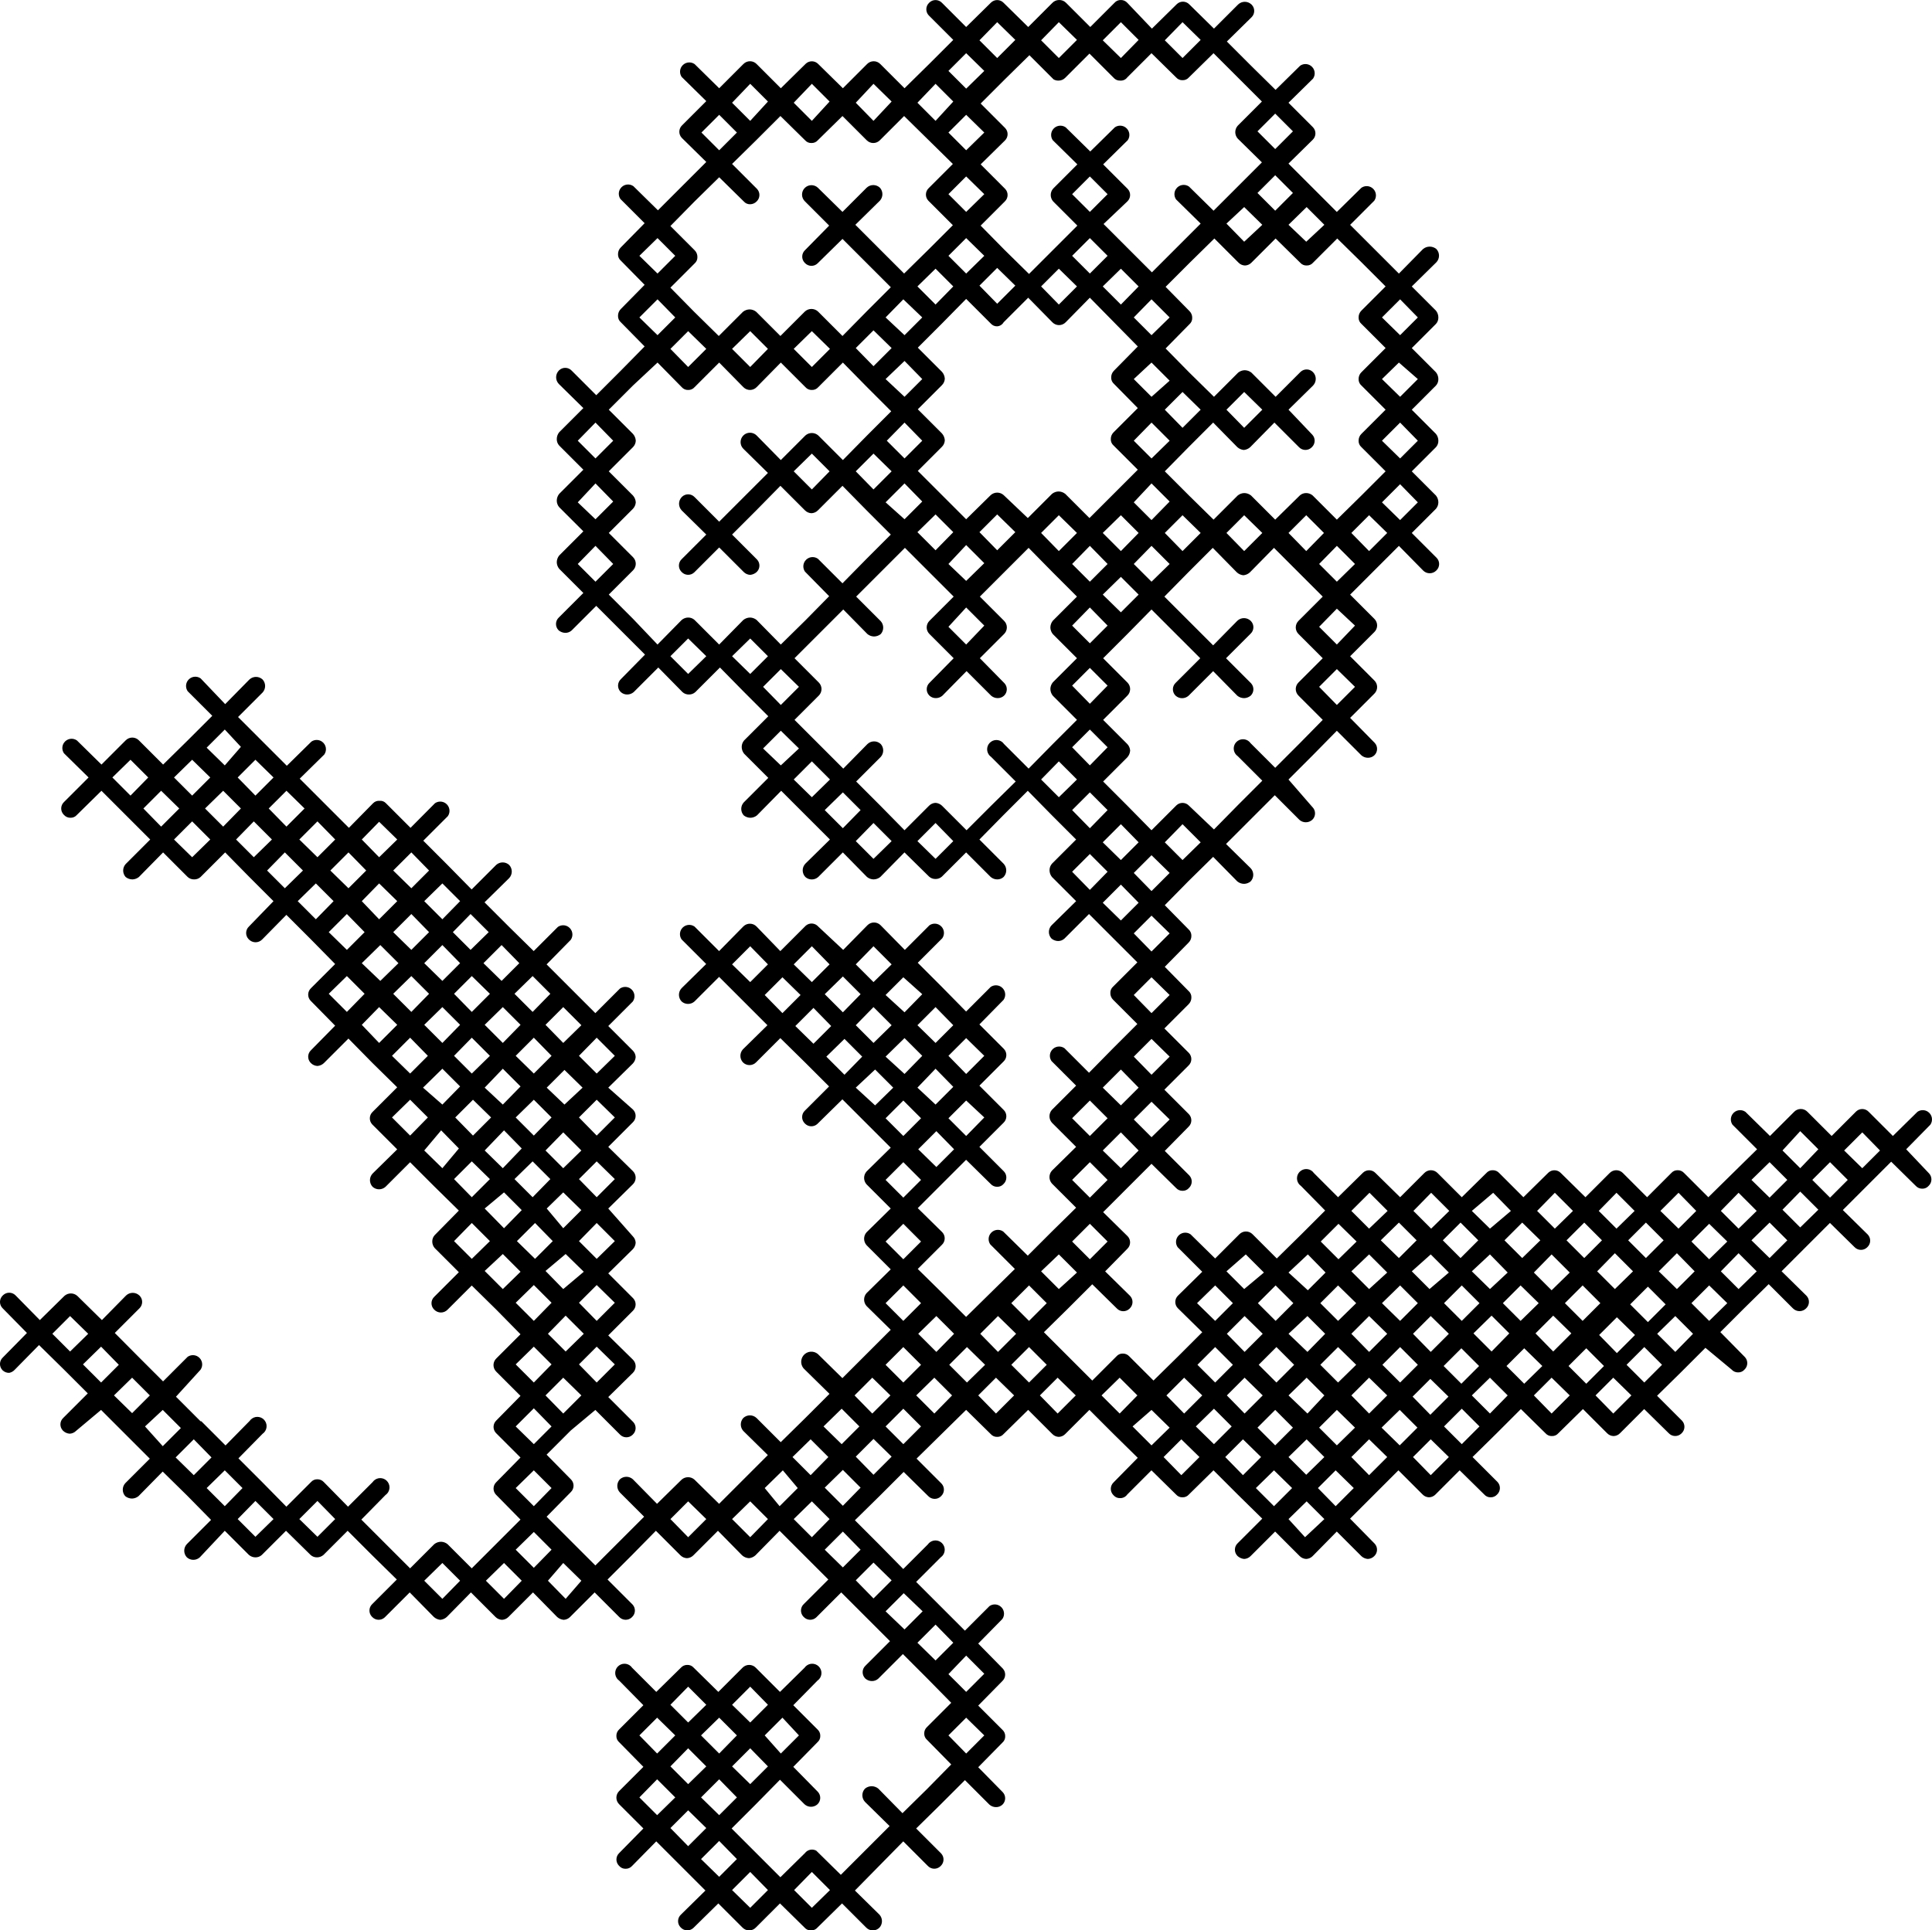 <?xml version="1.0" encoding="iso-8859-1"?>
<!-- Generator: Adobe Illustrator 21.0.2, SVG Export Plug-In . SVG Version: 6.00 Build 0)  -->
<svg version="1.1" xmlns="http://www.w3.org/2000/svg" xmlns:xlink="http://www.w3.org/1999/xlink" x="0px" y="0px"
	 viewBox="0 0 122.357 122.283" style="enable-background:new 0 0 122.357 122.283;" xml:space="preserve">
<g id="Sommerkonzerte_x5F_Falera">
	<g id="Layer_2_1_">
		<g id="Ebene_1">
			<path d="M120.722,72.803l1.531-1.557c0.184-0.267,0.118-0.632-0.149-0.817c-0.201-0.139-0.467-0.139-0.668,0l-1.557,1.531
				l-1.531-1.531l0,0c-0.213-0.225-0.568-0.236-0.794-0.023c-0.008,0.007-0.016,0.015-0.023,0.023l0,0l-1.531,1.531l-1.531-1.531
				l0,0c-0.113-0.117-0.271-0.182-0.434-0.179c-0.154,0.004-0.301,0.068-0.408,0.179l0,0l-1.531,1.531l-1.557-1.531
				c-0.267-0.184-0.632-0.118-0.817,0.149c-0.139,0.201-0.139,0.467,0,0.668l1.557,1.557l-1.531,1.506l0,0l-1.557,1.531
				l-1.531-1.531l0,0c-0.104-0.116-0.253-0.181-0.408-0.179c-0.156-0.006-0.307,0.06-0.408,0.179l0,0l-1.531,1.531l-1.531-1.531l0,0
				c-0.113-0.117-0.271-0.182-0.434-0.179c-0.154,0.004-0.301,0.068-0.408,0.179l0,0l-1.531,1.531l-1.557-1.531l0,0
				c-0.213-0.225-0.568-0.236-0.794-0.023c-0.008,0.007-0.016,0.015-0.023,0.023l0,0L96.48,75.84l-1.531-1.531l0,0
				c-0.104-0.116-0.253-0.181-0.408-0.179c-0.156-0.006-0.307,0.06-0.408,0.179l0,0l-1.557,1.531l-1.531-1.531l0,0
				c-0.113-0.117-0.271-0.182-0.434-0.179c-0.154,0.004-0.301,0.068-0.408,0.179l0,0l-1.531,1.531l-1.557-1.531l0,0
				c-0.213-0.225-0.568-0.236-0.794-0.023c-0.008,0.007-0.016,0.015-0.023,0.023l0,0l-1.557,1.531l-1.531-1.531
				c-0.184-0.267-0.55-0.333-0.817-0.149c-0.267,0.184-0.333,0.55-0.149,0.817c0.04,0.058,0.091,0.109,0.149,0.149l1.531,1.557
				l-1.506,1.506l0,0l-1.557,1.531l-1.531-1.531l0,0c-0.113-0.117-0.271-0.182-0.434-0.179c-0.154,0.004-0.301,0.068-0.408,0.179
				l0,0l-1.531,1.531l-1.557-1.531c-0.267-0.184-0.632-0.118-0.817,0.149c-0.139,0.201-0.139,0.467,0,0.668l1.557,1.557
				l-1.531,1.506l0,0c-0.225,0.213-0.236,0.568-0.023,0.794c0.007,0.008,0.015,0.016,0.023,0.023l0,0l1.531,1.506l-1.531,1.531l0,0
				l-1.557,1.531l-1.531-1.531l0,0c-0.104-0.116-0.253-0.181-0.408-0.179c-0.156-0.006-0.307,0.06-0.408,0.179l0,0l-1.531,1.531
				l-1.531-1.531l0,0l-1.531-1.531l1.531-1.506l0,0l1.531-1.531l1.557,1.531c0.213,0.225,0.568,0.236,0.794,0.023
				c0.008-0.007,0.016-0.015,0.023-0.023c0.225-0.213,0.236-0.568,0.023-0.794c-0.007-0.008-0.015-0.016-0.023-0.023l-1.557-1.531
				l1.403-1.429l0,0c0.225-0.213,0.236-0.568,0.023-0.794c-0.007-0.008-0.015-0.016-0.023-0.023l0,0l-1.531-1.506l1.531-1.531l0,0
				l1.531-1.531l1.557,1.531c0.104,0.116,0.253,0.181,0.408,0.179c0.156,0.006,0.307-0.06,0.408-0.179
				c0.225-0.213,0.236-0.568,0.023-0.794c-0.007-0.008-0.015-0.016-0.023-0.023l-1.531-1.531l1.506-1.531l0,0
				c0.225-0.213,0.236-0.568,0.023-0.794c-0.007-0.008-0.015-0.016-0.023-0.023l0,0l-1.531-1.531l1.531-1.531l0,0
				c0.225-0.213,0.236-0.568,0.023-0.794c-0.007-0.008-0.015-0.016-0.023-0.023l0,0l-1.531-1.531l1.531-1.531l0,0
				c0.117-0.113,0.182-0.271,0.179-0.434c0.006-0.156-0.06-0.307-0.179-0.408l0,0l-1.506-1.531l1.506-1.531l0,0
				c0.117-0.113,0.182-0.271,0.179-0.434c0.003-0.156-0.063-0.305-0.179-0.408l0,0l-1.506-1.531l1.506-1.531l0,0l1.557-1.531
				l1.531,1.557c0.123,0.099,0.276,0.153,0.434,0.153c0.149-0.005,0.292-0.059,0.408-0.153c0.224-0.236,0.224-0.606,0-0.842
				l-1.557-1.531l1.531-1.531l0,0l1.557-1.557l1.557,1.557c0.232,0.208,0.584,0.208,0.817,0c0.225-0.213,0.236-0.568,0.023-0.794
				c-0.007-0.008-0.015-0.016-0.023-0.023l-1.506-1.735l1.531-1.531l0,0l1.531-1.557l1.557,1.557
				c0.114,0.097,0.258,0.152,0.408,0.153c0.151,0.003,0.297-0.052,0.408-0.153c0.225-0.213,0.236-0.568,0.023-0.794
				c-0.007-0.008-0.015-0.016-0.023-0.023l-1.531-1.557l1.531-1.531l0,0c0.117-0.113,0.182-0.271,0.179-0.434
				c-0.004-0.154-0.068-0.301-0.179-0.408l0,0l-1.531-1.531l1.531-1.531l0,0c0.111-0.107,0.175-0.254,0.179-0.408
				c0.003-0.163-0.061-0.32-0.179-0.434l0,0l-1.531-1.531l1.531-1.531l0,0l1.557-1.557l1.531,1.557
				c0.226,0.233,0.597,0.238,0.83,0.012c0.004-0.004,0.008-0.008,0.012-0.012c0.225-0.213,0.236-0.568,0.023-0.794
				c-0.007-0.008-0.015-0.016-0.023-0.023l-1.557-1.557l1.531-1.531l0,0c0.097-0.114,0.152-0.258,0.153-0.408
				c0-0.158-0.054-0.311-0.153-0.434l0,0l-1.531-1.531l1.531-1.531l0,0c0.102-0.111,0.156-0.258,0.153-0.408
				c0-0.158-0.054-0.311-0.153-0.434l0,0l-1.531-1.531l1.531-1.531l0,0c0.102-0.111,0.156-0.258,0.153-0.408
				c0-0.158-0.054-0.311-0.153-0.434l0,0l-1.531-1.531l1.531-1.531l0,0c0.102-0.111,0.156-0.258,0.153-0.408
				c0-0.158-0.054-0.311-0.153-0.434l0,0l-1.531-1.531l1.557-1.531c0.224-0.236,0.224-0.606,0-0.842
				c-0.245-0.201-0.597-0.201-0.842,0l-1.531,1.557l-1.557-1.557l0,0l-1.531-1.531l1.531-1.531c0.184-0.267,0.118-0.632-0.149-0.817
				c-0.201-0.139-0.467-0.139-0.668,0l-1.557,1.531l-1.531-1.531l0,0l-1.531-1.531l1.531-1.506l0,0
				c0.225-0.213,0.236-0.568,0.023-0.794c-0.007-0.008-0.015-0.016-0.023-0.023l0,0l-1.531-1.531l1.557-1.531
				c0.184-0.267,0.118-0.632-0.149-0.817c-0.201-0.139-0.467-0.139-0.668,0l-1.557,1.531L79.23,4.161l0,0l-1.531-1.531l1.557-1.531
				c0.225-0.213,0.236-0.568,0.023-0.794c-0.007-0.008-0.015-0.016-0.023-0.023c-0.236-0.224-0.606-0.224-0.842,0l-1.531,1.531
				l-1.557-1.531l0,0c-0.213-0.225-0.568-0.236-0.794-0.023c-0.008,0.007-0.016,0.015-0.023,0.023l0,0l-1.557,1.531L71.396,0.18l0,0
				c-0.104-0.116-0.253-0.181-0.408-0.179c-0.156-0.006-0.307,0.06-0.408,0.179l0,0l-1.531,1.531L67.517,0.18l0,0
				c-0.119-0.124-0.287-0.189-0.459-0.179c-0.154,0.004-0.301,0.068-0.408,0.179l0,0l-1.531,1.531L63.562,0.18l0,0
				c-0.213-0.225-0.568-0.236-0.794-0.023c-0.008,0.007-0.016,0.015-0.023,0.023l0,0l-1.557,1.531L59.658,0.18
				c-0.213-0.225-0.568-0.236-0.794-0.023c-0.008,0.007-0.016,0.015-0.023,0.023c-0.225,0.213-0.236,0.568-0.023,0.794
				c0.007,0.008,0.015,0.016,0.023,0.023l1.531,1.531l-1.531,1.531l0,0L57.285,5.59l-1.531-1.531l0,0
				C55.64,3.941,55.483,3.876,55.32,3.88c-0.154,0.004-0.301,0.068-0.408,0.179l0,0L53.381,5.59l-1.557-1.531l0,0
				c-0.213-0.225-0.568-0.236-0.794-0.023c-0.008,0.007-0.016,0.015-0.023,0.023l0,0L49.451,5.59L47.92,4.058l0,0
				c-0.107-0.111-0.254-0.175-0.408-0.179c-0.163-0.003-0.32,0.061-0.434,0.179l0,0L45.547,5.59L43.99,4.058
				c-0.267-0.184-0.632-0.118-0.817,0.149c-0.139,0.201-0.139,0.467,0,0.668l1.557,1.531l-1.531,1.531l0,0
				c-0.225,0.213-0.236,0.568-0.023,0.794c0.007,0.008,0.015,0.016,0.023,0.023l0,0l1.531,1.506l-1.531,1.531l0,0l-1.531,1.531
				l-1.557-1.531c-0.267-0.184-0.632-0.118-0.817,0.149c-0.139,0.201-0.139,0.467,0,0.668l1.531,1.531l-1.506,1.531l0,0
				c-0.117,0.113-0.182,0.271-0.179,0.434c-0.006,0.156,0.06,0.307,0.179,0.408l0,0l1.506,1.531l-1.506,1.531l0,0
				c-0.117,0.113-0.182,0.271-0.179,0.434c-0.006,0.156,0.06,0.307,0.179,0.408l0,0l1.506,1.531l-1.506,1.531l0,0l-1.557,1.557
				l-1.557-1.557c-0.213-0.225-0.568-0.236-0.794-0.023c-0.008,0.007-0.016,0.015-0.023,0.023c-0.224,0.236-0.224,0.606,0,0.842
				l1.557,1.531l-1.531,1.531l0,0c-0.099,0.123-0.153,0.276-0.153,0.434c-0.003,0.151,0.052,0.297,0.153,0.408l0,0l1.531,1.531
				l-1.531,1.531l0,0c-0.099,0.123-0.153,0.276-0.153,0.434c0.001,0.15,0.056,0.294,0.153,0.408l0,0l1.531,1.531l-1.531,1.531l0,0
				c-0.099,0.123-0.153,0.276-0.153,0.434c0.005,0.149,0.059,0.292,0.153,0.408l0,0l1.531,1.531l-1.557,1.557
				c-0.225,0.213-0.236,0.568-0.023,0.794c0.007,0.008,0.015,0.016,0.023,0.023c0.116,0.094,0.259,0.148,0.408,0.153
				c0.151,0.003,0.297-0.052,0.408-0.153l1.557-1.557l1.557,1.557l0,0l1.531,1.531l-1.531,1.557
				c-0.225,0.213-0.236,0.568-0.023,0.794c0.007,0.008,0.015,0.016,0.023,0.023c0.111,0.102,0.258,0.156,0.408,0.153
				c0.15-0.001,0.294-0.056,0.408-0.153l1.557-1.557l1.531,1.557l0,0c0.111,0.102,0.258,0.156,0.408,0.153l0,0
				c0.151,0.003,0.297-0.052,0.408-0.153l0,0l1.557-1.557l1.531,1.557l0,0l1.531,1.531l-1.531,1.531l0,0
				c-0.097,0.114-0.152,0.258-0.153,0.408c0,0.158,0.054,0.311,0.153,0.434l0,0l1.531,1.531l-1.557,1.557
				c-0.208,0.232-0.208,0.584,0,0.817c0.123,0.099,0.276,0.153,0.434,0.153c0.149-0.005,0.292-0.059,0.408-0.153l1.531-1.557
				l1.557,1.557l0,0l1.531,1.531l-1.557,1.531c-0.224,0.236-0.224,0.606,0,0.842c0.232,0.208,0.584,0.208,0.817,0l1.557-1.557
				l1.531,1.557l0,0c0.116,0.094,0.259,0.148,0.408,0.153l0,0c0.158,0,0.311-0.054,0.434-0.153l0,0l1.531-1.557l1.557,1.531l0,0
				c0.111,0.102,0.258,0.156,0.408,0.153l0,0c0.151,0.003,0.297-0.052,0.408-0.153l0,0l1.531-1.531l1.557,1.557
				c0.114,0.097,0.258,0.152,0.408,0.153c0.151,0.003,0.297-0.052,0.408-0.153c0.224-0.236,0.224-0.606,0-0.842l-1.531-1.531
				l1.506-1.531l0,0l1.557-1.557l1.531,1.557l0,0l1.531,1.531l-1.531,1.531l0,0c-0.097,0.114-0.152,0.258-0.153,0.408
				c0,0.158,0.054,0.311,0.153,0.434l0,0l1.531,1.531l-1.557,1.531c-0.224,0.236-0.224,0.606,0,0.842
				c0.116,0.094,0.259,0.148,0.408,0.153c0.151,0.003,0.297-0.052,0.408-0.153l1.557-1.557l1.531,1.531l0,0l1.531,1.531
				l-1.531,1.531l0,0c-0.119,0.102-0.185,0.252-0.179,0.408c-0.003,0.163,0.061,0.32,0.179,0.434l0,0l1.531,1.531l-1.531,1.531l0,0
				l-1.531,1.557l-1.557-1.557c-0.267-0.184-0.632-0.118-0.817,0.149c-0.139,0.201-0.139,0.467,0,0.668l1.557,1.557l-1.531,1.531
				l0,0c-0.208,0.232-0.208,0.584,0,0.817l0,0l1.531,1.531l-1.531,1.506l0,0c-0.208,0.232-0.208,0.584,0,0.817l0,0l1.531,1.531
				l-1.531,1.506l0,0l-1.531,1.531l-1.557-1.531c-0.267-0.184-0.632-0.118-0.817,0.149c-0.139,0.201-0.139,0.467,0,0.668
				l1.557,1.557l-1.531,1.506l0,0l-1.557,1.531l-1.531-1.531l0,0l-1.531-1.506l1.531-1.531l0,0c0.225-0.213,0.236-0.568,0.023-0.794
				c-0.007-0.008-0.015-0.016-0.023-0.023l0,0l-1.531-1.506l1.531-1.531l0,0l1.531-1.531l1.557,1.531
				c0.104,0.116,0.253,0.181,0.408,0.179c0.156,0.006,0.307-0.06,0.408-0.179c0.225-0.213,0.236-0.568,0.023-0.794
				c-0.007-0.008-0.015-0.016-0.023-0.023l-1.531-1.531l1.531-1.531l0,0c0.225-0.213,0.236-0.568,0.023-0.794
				c-0.007-0.008-0.015-0.016-0.023-0.023l0,0l-1.531-1.531l1.531-1.531l0,0c0.225-0.213,0.236-0.568,0.023-0.794
				c-0.007-0.008-0.015-0.016-0.023-0.023l0,0l-1.531-1.531l1.531-1.557c0.184-0.267,0.118-0.632-0.149-0.817
				c-0.201-0.139-0.467-0.139-0.668,0l-1.557,1.557l-1.531-1.557l0,0l-1.531-1.531l1.557-1.557c0.184-0.267,0.118-0.632-0.149-0.817
				c-0.201-0.139-0.467-0.139-0.668,0l-1.557,1.557l-1.531-1.557l0,0c-0.226-0.233-0.597-0.238-0.83-0.012
				c-0.004,0.004-0.008,0.008-0.012,0.012l0,0l-1.531,1.557l-1.582-1.48l0,0c-0.205-0.233-0.56-0.255-0.792-0.05
				c-0.018,0.016-0.034,0.032-0.05,0.05l0,0l-1.557,1.557l-1.506-1.557l0,0c-0.226-0.233-0.597-0.238-0.83-0.012
				c-0.004,0.004-0.008,0.008-0.012,0.012l0,0l-1.531,1.557l-1.557-1.557c-0.267-0.184-0.632-0.118-0.817,0.149
				c-0.139,0.201-0.139,0.467,0,0.668l1.557,1.557l-1.557,1.531c-0.224,0.236-0.224,0.606,0,0.842c0.232,0.208,0.584,0.208,0.817,0
				l1.557-1.557l1.531,1.531l0,0l1.531,1.531l-1.557,1.531c-0.208,0.232-0.208,0.584,0,0.817c0.113,0.117,0.271,0.182,0.434,0.179
				c0.154-0.004,0.301-0.068,0.408-0.179l1.531-1.531l1.557,1.531l0,0l1.531,1.531l-1.531,1.531
				c-0.225,0.213-0.236,0.568-0.023,0.794c0.007,0.008,0.015,0.016,0.023,0.023c0.213,0.225,0.568,0.236,0.794,0.023
				c0.008-0.007,0.016-0.015,0.023-0.023l1.557-1.531l1.531,1.531l0,0l1.531,1.531l-1.531,1.506l0,0
				c-0.208,0.232-0.208,0.584,0,0.817l0,0l1.531,1.531l-1.531,1.506l0,0c-0.208,0.232-0.208,0.584,0,0.817l0,0l1.531,1.531
				l-1.531,1.506l0,0c-0.208,0.232-0.208,0.584,0,0.817l0,0l1.531,1.506l-1.531,1.531l0,0l-1.531,1.531l-1.557-1.531
				c-0.275-0.225-0.68-0.186-0.906,0.089c-0.225,0.275-0.186,0.68,0.089,0.906l1.557,1.531l-1.531,1.531l0,0l-1.557,1.531
				l-1.531-1.531c-0.236-0.224-0.606-0.224-0.842,0c-0.208,0.232-0.208,0.584,0,0.817l1.557,1.531l-1.557,1.557l0,0l-1.531,1.531
				l-1.557-1.531l0,0c-0.232-0.208-0.584-0.208-0.817,0l0,0l-1.557,1.531l-1.531-1.557c-0.232-0.208-0.584-0.208-0.817,0
				c-0.224,0.236-0.224,0.606,0,0.842l1.531,1.531l-1.531,1.531l0,0l-1.557,1.557l-1.557-1.557l0,0l-1.531-1.531l1.531-1.557l0,0
				c0.225-0.213,0.236-0.568,0.023-0.794c-0.007-0.008-0.015-0.016-0.023-0.023l0,0l-1.531-1.557l1.531-1.531l0,0l1.557-1.301
				l1.557,1.557c0.213,0.225,0.568,0.236,0.794,0.023c0.008-0.007,0.016-0.015,0.023-0.023c0.225-0.213,0.236-0.568,0.023-0.794
				c-0.007-0.008-0.015-0.016-0.023-0.023l-1.557-1.557l1.557-1.531l0,0c0.233-0.226,0.238-0.597,0.012-0.83
				c-0.004-0.004-0.008-0.008-0.012-0.012l0,0l-1.557-1.531l1.557-1.557l0,0c0.225-0.213,0.236-0.568,0.023-0.794
				c-0.007-0.008-0.015-0.016-0.023-0.023l0,0l-1.557-1.557l1.557-1.531l0,0c0.105-0.111,0.168-0.256,0.179-0.408
				c-0.006-0.154-0.07-0.299-0.179-0.408l0,0l-1.557-1.761l1.557-1.531l0,0c0.233-0.226,0.238-0.597,0.012-0.83
				c-0.004-0.004-0.008-0.008-0.012-0.012l0,0l-1.557-1.531l1.557-1.557l0,0c0.225-0.213,0.236-0.568,0.023-0.794
				c-0.007-0.008-0.015-0.016-0.023-0.023l0,0l-1.557-1.378l1.557-1.531l0,0c0.105-0.111,0.168-0.256,0.179-0.408
				c-0.006-0.154-0.07-0.299-0.179-0.408l0,0l-1.557-1.557l1.557-1.557c0.184-0.267,0.118-0.632-0.149-0.817
				c-0.201-0.139-0.467-0.139-0.668,0l-1.557,1.557l-1.557-1.557l0,0l-1.531-1.531l1.531-1.557c0.184-0.267,0.118-0.632-0.149-0.817
				c-0.201-0.139-0.467-0.139-0.668,0l-1.531,1.531l-1.557-1.531l0,0l-1.557-1.557l1.557-1.531c0.224-0.236,0.224-0.606,0-0.842
				c-0.232-0.208-0.584-0.208-0.817,0l-1.557,1.557l-1.531-1.557l0,0l-1.531-1.531l1.557-1.557c0.184-0.267,0.118-0.632-0.149-0.817
				c-0.201-0.139-0.467-0.139-0.668,0L26,52.44l-1.557-1.557l0,0c-0.104-0.113-0.256-0.17-0.408-0.153
				c-0.152-0.013-0.302,0.044-0.408,0.153l0,0l-1.531,1.557l-1.557-1.557l0,0l-1.557-1.557l1.557-1.531
				c0.184-0.267,0.118-0.632-0.149-0.817c-0.201-0.139-0.467-0.139-0.668,0l-1.557,1.531l-1.531-1.531l0,0l-1.557-1.557l1.557-1.557
				c0.208-0.232,0.208-0.584,0-0.817c-0.236-0.224-0.606-0.224-0.842,0l-1.531,1.557l-1.557-1.633
				c-0.267-0.184-0.632-0.118-0.817,0.149c-0.139,0.201-0.139,0.467,0,0.668l1.557,1.557l-1.557,1.557l0,0l-1.557,1.531
				l-1.531-1.531l0,0c-0.107-0.111-0.254-0.175-0.408-0.179c-0.163-0.003-0.32,0.061-0.434,0.179l0,0l-1.531,1.531l-1.557-1.531
				c-0.267-0.184-0.632-0.118-0.817,0.149c-0.139,0.201-0.139,0.467,0,0.668l1.557,1.531l-1.557,1.557
				c-0.225,0.213-0.236,0.568-0.023,0.794c0.007,0.008,0.015,0.016,0.023,0.023c0.104,0.116,0.253,0.181,0.408,0.179
				c0.156,0.006,0.307-0.06,0.408-0.179l1.557-1.531l1.531,1.531l0,0l1.557,1.557l-1.557,1.557c-0.208,0.232-0.208,0.584,0,0.817
				c0.123,0.099,0.276,0.153,0.434,0.153c0.149-0.005,0.292-0.059,0.408-0.153l1.531-1.557l1.557,1.557l0,0
				c0.111,0.102,0.258,0.156,0.408,0.153l0,0c0.151,0.003,0.297-0.052,0.408-0.153l0,0l1.557-1.557l1.531,1.557l0,0l1.531,1.531
				l-1.557,1.608c-0.225,0.213-0.236,0.568-0.023,0.794c0.007,0.008,0.015,0.016,0.023,0.023c0.107,0.111,0.254,0.175,0.408,0.179
				c0.163,0.003,0.32-0.061,0.434-0.179l1.531-1.557l1.557,1.557l0,0l1.531,1.557l-1.531,1.531
				c-0.225,0.213-0.236,0.568-0.023,0.794c0.007,0.008,0.015,0.016,0.023,0.023l1.531,1.557l-1.531,1.557
				c-0.225,0.213-0.236,0.568-0.023,0.794c0.007,0.008,0.015,0.016,0.023,0.023c0.109,0.109,0.255,0.172,0.408,0.179
				c0.153-0.011,0.297-0.074,0.408-0.179l1.557-1.557l1.531,1.557l0,0l1.557,1.531l-1.557,1.557l0,0
				c-0.225,0.213-0.236,0.568-0.023,0.794c0.007,0.008,0.015,0.016,0.023,0.023l0,0l1.557,1.557l-1.557,1.531
				c-0.224,0.236-0.224,0.606,0,0.842c0.232,0.208,0.584,0.208,0.817,0l1.557-1.557l1.531,1.531l0,0l1.557,1.531l-1.531,1.557l0,0
				c-0.102,0.111-0.156,0.258-0.153,0.408c0.001,0.15,0.056,0.294,0.153,0.408l0,0l1.531,1.531l-1.557,1.557
				c-0.225,0.213-0.236,0.568-0.023,0.794c0.007,0.008,0.015,0.016,0.023,0.023c0.107,0.111,0.254,0.175,0.408,0.179
				c0.163,0.003,0.32-0.061,0.434-0.179l1.531-1.531l1.557,1.531l0,0l1.531,1.557l-1.531,1.531l0,0
				c-0.111,0.107-0.175,0.254-0.179,0.408c-0.003,0.163,0.061,0.32,0.179,0.434l0,0l1.531,1.531l-1.531,1.557
				c-0.225,0.213-0.236,0.568-0.023,0.794c0.007,0.008,0.015,0.016,0.023,0.023l1.531,1.531l-1.531,1.557l0,0
				c-0.225,0.213-0.236,0.568-0.023,0.794c0.007,0.008,0.015,0.016,0.023,0.023l0,0l1.531,1.557l-1.531,1.531l0,0l-1.557,1.557
				l-1.531-1.531l0,0c-0.116-0.094-0.259-0.148-0.408-0.153c-0.158,0-0.311,0.054-0.434,0.153l0,0l-1.531,1.531l-1.557-1.557l0,0
				l-1.531-1.531l1.531-1.557c0.267-0.184,0.333-0.55,0.149-0.817c-0.184-0.267-0.55-0.333-0.817-0.149
				c-0.058,0.04-0.109,0.091-0.149,0.149l-1.557,1.557l-1.531-1.557l0,0c-0.104-0.116-0.253-0.181-0.408-0.179
				c-0.156-0.006-0.307,0.06-0.408,0.179l0,0l-1.557,1.557l-1.531-1.557l0,0l-1.506-1.506l1.531-1.557
				c0.267-0.184,0.333-0.55,0.149-0.817c-0.184-0.267-0.55-0.333-0.817-0.149c-0.058,0.04-0.109,0.091-0.149,0.149l-1.531,1.557
				l-1.531-1.531h-0.051l-1.557-1.557l1.557-1.71c0.184-0.267,0.118-0.632-0.149-0.817c-0.201-0.139-0.467-0.139-0.668,0
				l-1.557,1.557l-1.531-1.531l0,0L7.27,84.439l1.557-1.557c0.225-0.213,0.236-0.568,0.023-0.794
				c-0.007-0.008-0.015-0.016-0.023-0.023c-0.236-0.224-0.606-0.224-0.842,0l-1.531,1.557l-1.557-1.531l0,0
				c-0.232-0.208-0.584-0.208-0.817,0l0,0l-1.557,1.531l-1.531-1.557c-0.213-0.225-0.568-0.236-0.794-0.023
				c-0.008,0.007-0.016,0.015-0.023,0.023c-0.225,0.213-0.236,0.568-0.023,0.794c0.007,0.008,0.015,0.016,0.023,0.023l1.531,1.557
				l-1.531,1.557c-0.225,0.213-0.236,0.568-0.023,0.794c0.007,0.008,0.015,0.016,0.023,0.023c0.111,0.102,0.258,0.156,0.408,0.153
				c0.138-0.027,0.264-0.099,0.357-0.204l1.531-1.557l1.557,1.531l0,0l1.531,1.531l-1.557,1.557
				c-0.225,0.213-0.236,0.568-0.023,0.794c0.007,0.008,0.015,0.016,0.023,0.023c0.111,0.105,0.256,0.168,0.408,0.179
				c0.154-0.006,0.299-0.07,0.408-0.179l1.582-1.327l1.531,1.531l0,0l1.557,1.557l-1.557,1.557c-0.208,0.232-0.208,0.584,0,0.817
				c0.123,0.099,0.276,0.153,0.434,0.153c0.149-0.005,0.292-0.059,0.408-0.153l1.531-1.557l1.557,1.531l0,0l1.506,1.531
				l-1.531,1.531c-0.224,0.236-0.224,0.606,0,0.842c0.232,0.208,0.584,0.208,0.817,0l1.582-1.684l1.531,1.531l0,0
				c0.114,0.097,0.258,0.152,0.408,0.153l0,0c0.151,0.003,0.297-0.052,0.408-0.153l0,0l1.531-1.531l1.557,1.531l0,0
				c0.111,0.102,0.258,0.156,0.408,0.153l0,0c0.15-0.001,0.294-0.056,0.408-0.153l0,0l1.531-1.531l1.557,1.557l0,0l1.557,1.531
				l-1.557,1.557c-0.225,0.213-0.236,0.568-0.023,0.794c0.007,0.008,0.015,0.016,0.023,0.023c0.213,0.225,0.568,0.236,0.794,0.023
				c0.008-0.007,0.016-0.015,0.023-0.023l1.557-1.557l1.531,1.557l0,0c0.114,0.102,0.257,0.164,0.408,0.179l0,0
				c0.152-0.014,0.295-0.077,0.408-0.179l0,0l1.531-1.557l1.557,1.557l0,0c0.109,0.109,0.255,0.172,0.408,0.179l0,0
				c0.154-0.006,0.299-0.07,0.408-0.179l0,0l1.557-1.557l1.531,1.557c0.114,0.102,0.257,0.164,0.408,0.179l0,0
				c0.154-0.006,0.299-0.07,0.408-0.179l1.557-1.557l1.557,1.557c0.213,0.225,0.568,0.236,0.794,0.023
				c0.008-0.007,0.016-0.015,0.023-0.023c0.225-0.213,0.236-0.568,0.023-0.794c-0.007-0.008-0.015-0.016-0.023-0.023l-1.557-1.557
				l1.531-1.531l0,0l1.531-1.557l1.557,1.557l0,0c0.109,0.109,0.255,0.172,0.408,0.179l0,0c0.154-0.006,0.299-0.07,0.408-0.179l0,0
				l1.557-1.557l1.531,1.557l0,0c0.12,0.107,0.273,0.17,0.434,0.179l0,0c0.152-0.014,0.295-0.077,0.408-0.179l0,0l1.531-1.557
				l1.557,1.557l0,0l1.531,1.531l-1.557,1.557c-0.225,0.213-0.236,0.568-0.023,0.794c0.007,0.008,0.015,0.016,0.023,0.023
				c0.213,0.225,0.568,0.236,0.794,0.023c0.008-0.007,0.016-0.015,0.023-0.023l1.557-1.557l1.531,1.531l0,0l1.557,1.557
				l-1.557,1.557c-0.225,0.213-0.236,0.568-0.023,0.794c0.007,0.008,0.015,0.016,0.023,0.023c0.114,0.097,0.258,0.152,0.408,0.153
				c0.151,0.003,0.297-0.052,0.408-0.153l1.557-1.557l1.531,1.531l0,0l1.531,1.557l-1.531,1.531l0,0
				c-0.116,0.104-0.181,0.253-0.179,0.408c-0.006,0.156,0.06,0.307,0.179,0.408l0,0l1.531,1.557l-1.531,1.557l0,0l-1.557,1.531
				l-1.531-1.557c-0.245-0.201-0.597-0.201-0.842,0c-0.224,0.236-0.224,0.606,0,0.842l1.557,1.531l-1.557,1.557l0,0l-1.531,1.531
				l-1.557-1.531l0,0c-0.243-0.132-0.547-0.067-0.714,0.153l0,0l-1.557,1.531l-1.531-1.531l0,0l-1.557-1.557l1.531-1.531l0,0
				l1.531-1.557l1.557,1.557c0.232,0.208,0.584,0.208,0.817,0c0.225-0.213,0.236-0.568,0.023-0.794
				c-0.007-0.008-0.015-0.016-0.023-0.023l-1.531-1.557l1.531-1.557l0,0c0.119-0.102,0.185-0.252,0.179-0.408
				c0.003-0.156-0.063-0.305-0.179-0.408l0,0l-1.531-1.531l1.531-1.557c0.267-0.184,0.333-0.55,0.149-0.817
				c-0.184-0.267-0.55-0.333-0.817-0.149c-0.058,0.04-0.109,0.091-0.149,0.149l-1.557,1.531l-1.531-1.531l0,0
				c-0.107-0.111-0.254-0.175-0.408-0.179c-0.163-0.003-0.32,0.061-0.434,0.179l0,0l-1.531,1.531l-1.557-1.531l0,0
				c-0.102-0.119-0.252-0.185-0.408-0.179c-0.156-0.003-0.305,0.063-0.408,0.179l0,0l-1.557,1.531l-1.531-1.531
				c-0.184-0.267-0.55-0.333-0.817-0.149s-0.333,0.55-0.149,0.817c0.04,0.058,0.091,0.109,0.149,0.149l1.531,1.557l-1.531,1.531l0,0
				c-0.116,0.104-0.181,0.253-0.179,0.408c-0.006,0.156,0.06,0.307,0.179,0.408l0,0l1.531,1.557l-1.531,1.531l0,0
				c-0.117,0.113-0.182,0.271-0.179,0.434c0.004,0.154,0.068,0.301,0.179,0.408l0,0l1.531,1.531l-1.531,1.557
				c-0.225,0.213-0.236,0.568-0.023,0.794c0.007,0.008,0.015,0.016,0.023,0.023c0.102,0.119,0.252,0.185,0.408,0.179
				c0.156,0.003,0.305-0.063,0.408-0.179l1.531-1.557l1.557,1.557l0,0l1.557,1.557l-1.557,1.531
				c-0.225,0.213-0.236,0.568-0.023,0.794c0.007,0.008,0.015,0.016,0.023,0.023c0.213,0.225,0.568,0.236,0.794,0.023
				c0.008-0.007,0.016-0.015,0.023-0.023l1.557-1.531l1.531,1.531l0,0c0.113,0.117,0.271,0.182,0.434,0.179l0,0
				c0.154-0.004,0.301-0.068,0.408-0.179l0,0l1.531-1.531l1.557,1.531l0,0c0.102,0.119,0.252,0.185,0.408,0.179l0,0
				c0.156,0.006,0.307-0.06,0.408-0.179l0,0l1.557-1.531l1.531,1.531c0.107,0.111,0.254,0.175,0.408,0.179
				c0.163,0.003,0.32-0.061,0.434-0.179c0.208-0.232,0.208-0.584,0-0.817l-1.557-1.531l1.531-1.557l0,0l1.531-1.557l1.557,1.557
				c0.213,0.225,0.568,0.236,0.794,0.023c0.008-0.007,0.016-0.015,0.023-0.023c0.225-0.213,0.236-0.568,0.023-0.794
				c-0.007-0.008-0.015-0.016-0.023-0.023l-1.557-1.557l1.557-1.531l0,0l1.531-1.531l1.557,1.557
				c0.114,0.097,0.258,0.152,0.408,0.153c0.151,0.003,0.297-0.052,0.408-0.153c0.225-0.213,0.236-0.568,0.023-0.794
				c-0.007-0.008-0.015-0.016-0.023-0.023l-1.531-1.557l1.531-1.557l0,0c0.119-0.102,0.185-0.252,0.179-0.408
				c0.003-0.156-0.063-0.305-0.179-0.408l0,0l-1.531-1.531l1.531-1.557c0.225-0.213,0.236-0.568,0.023-0.794
				c-0.007-0.008-0.015-0.016-0.023-0.023l-1.531-1.557l1.531-1.557c0.184-0.267,0.118-0.632-0.149-0.817
				c-0.201-0.139-0.467-0.139-0.668,0l-1.557,1.557l-1.531-1.531l0,0l-1.557-1.557l1.557-1.557c0.267-0.184,0.333-0.55,0.149-0.817
				c-0.184-0.267-0.55-0.333-0.817-0.149c-0.058,0.04-0.109,0.091-0.149,0.149l-1.557,1.557l-1.531-1.557l0,0l-1.531-1.531
				l1.557-1.531l0,0l1.531-1.531l1.557,1.531c0.213,0.225,0.568,0.236,0.794,0.023c0.008-0.007,0.016-0.015,0.023-0.023
				c0.225-0.213,0.236-0.568,0.023-0.794c-0.007-0.008-0.015-0.016-0.023-0.023l-1.557-1.557l1.531-1.506l0,0l1.608-1.582
				l1.557,1.531l0,0c0.102,0.119,0.252,0.185,0.408,0.179l0,0c0.156,0.006,0.307-0.06,0.408-0.179l0,0l1.557-1.531l1.531,1.531l0,0
				c0.107,0.111,0.254,0.175,0.408,0.179l0,0c0.154-0.004,0.301-0.068,0.408-0.179l0,0l1.531-1.531l1.531,1.531l0,0l1.531,1.506
				l-1.531,1.557c-0.225,0.213-0.236,0.568-0.023,0.794c0.007,0.008,0.015,0.016,0.023,0.023c0.102,0.119,0.252,0.185,0.408,0.179
				c0.182,0.007,0.355-0.08,0.459-0.23l1.531-1.531l1.557,1.531l0,0c0.102,0.119,0.252,0.185,0.408,0.179l0,0
				c0.156,0.006,0.307-0.06,0.408-0.179l0,0l1.557-1.531l1.531,1.531l0,0l1.557,1.531l-1.557,1.557
				c-0.225,0.213-0.236,0.568-0.023,0.794c0.007,0.008,0.015,0.016,0.023,0.023c0.114,0.102,0.257,0.164,0.408,0.179
				c0.154-0.006,0.299-0.07,0.408-0.179l1.557-1.557l1.557,1.557l0,0c0.109,0.109,0.255,0.172,0.408,0.179l0,0
				c0.154-0.006,0.299-0.07,0.408-0.179l0,0l1.531-1.557l1.557,1.557c0.111,0.105,0.256,0.168,0.408,0.179
				c0.154-0.006,0.299-0.07,0.408-0.179c0.225-0.213,0.236-0.568,0.023-0.794c-0.007-0.008-0.015-0.016-0.023-0.023l-1.531-1.557
				l1.531-1.531l0,0l1.531-1.531l1.531,1.531l0,0c0.107,0.111,0.254,0.175,0.408,0.179l0,0c0.154-0.004,0.301-0.068,0.408-0.179l0,0
				l1.531-1.531l1.557,1.531c0.102,0.119,0.252,0.185,0.408,0.179c0.156,0.003,0.305-0.063,0.408-0.179
				c0.225-0.213,0.236-0.568,0.023-0.794c-0.007-0.008-0.015-0.016-0.023-0.023l-1.557-1.557l1.531-1.506l0,0l1.531-1.531
				l1.557,1.531l0,0c0.102,0.119,0.252,0.185,0.408,0.179l0,0c0.156,0.006,0.307-0.06,0.408-0.179l0,0l1.557-1.531l1.531,1.531l0,0
				c0.107,0.111,0.254,0.175,0.408,0.179l0,0c0.154-0.004,0.301-0.068,0.408-0.179l0,0l1.531-1.531l1.557,1.531
				c0.213,0.225,0.568,0.236,0.794,0.023c0.008-0.007,0.016-0.015,0.023-0.023c0.225-0.213,0.236-0.568,0.023-0.794
				c-0.007-0.008-0.015-0.016-0.023-0.023l-1.557-1.557l1.531-1.506l0,0l1.531-1.531l1.659,1.378
				c0.104,0.116,0.253,0.181,0.408,0.179c0.156,0.006,0.307-0.06,0.408-0.179c0.225-0.213,0.236-0.568,0.023-0.794
				c-0.007-0.008-0.015-0.016-0.023-0.023l-1.531-1.557l1.506-1.506l0,0l1.557-1.531l1.531,1.531
				c0.113,0.117,0.271,0.182,0.434,0.179c0.154-0.004,0.301-0.068,0.408-0.179c0.225-0.213,0.236-0.568,0.023-0.794
				c-0.007-0.008-0.015-0.016-0.023-0.023l-1.557-1.531l1.531-1.531l0,0l1.531-1.531l1.557,1.531
				c0.213,0.225,0.568,0.236,0.794,0.023c0.008-0.007,0.016-0.015,0.023-0.023c0.225-0.213,0.236-0.568,0.023-0.794
				c-0.007-0.008-0.015-0.016-0.023-0.023l-1.557-1.531l1.531-1.531l0,0l1.531-1.531l1.557,1.531
				c0.104,0.116,0.253,0.181,0.408,0.179c0.156,0.006,0.307-0.06,0.408-0.179c0.225-0.213,0.236-0.568,0.023-0.794
				c-0.007-0.008-0.015-0.016-0.023-0.023L120.722,72.803z M4.438,83.368l1.148,1.123l-1.148,1.123L3.315,84.49L4.438,83.368z
				 M5.254,86.43l1.148-1.123l1.123,1.148l-1.123,1.123L5.254,86.43z M8.367,87.272l1.123,1.123l-1.123,1.123l-1.148-1.123
				L8.367,87.272z M9.184,90.36l1.123-1.046l1.148,1.148l-1.148,1.148L9.184,90.36z M12.272,91.176l1.123,1.148l-1.123,1.123
				l-1.148-1.123L12.272,91.176z M13.088,94.264l1.148-1.123l1.123,1.123l-1.123,1.148L13.088,94.264z M16.176,97.351l-1.123-1.123
				l1.123-1.148l1.148,1.148L16.176,97.351z M20.105,97.351l-1.148-1.123l1.148-1.148l1.123,1.148L20.105,97.351z M35.671,89.543
				l-1.123-1.148l1.123-1.123l1.148,1.123L35.671,89.543z M24.01,55.962l1.148,1.123l-1.148,1.148l-1.097-1.148L24.01,55.962z
				 M22.07,56.268l-1.148-1.123l1.148-1.148l1.123,1.148L22.07,56.268z M35.671,77.805l-1.046-1.25l1.046-1.021l1.148,1.123
				L35.671,77.805z M33.732,75.84l-1.148-1.148l1.148-1.123l1.123,1.123L33.732,75.84z M35.671,74.003l-1.123-1.123l1.123-1.148
				l1.148,1.148L35.671,74.003z M31.844,67.7l1.123,1.123l-1.123,1.148l-1.148-1.072L31.844,67.7z M29.879,68.006l-1.123-1.123
				l1.123-1.148l1.148,1.148L29.879,68.006z M33.808,69.665l1.123,1.123l-1.123,1.148l-1.148-1.148L33.808,69.665z M35.748,69.971
				l-1.123-1.072l1.123-1.123l1.148,1.123L35.748,69.971z M33.808,68.006l-1.148-1.123l1.148-1.148l1.123,1.148L33.808,68.006z
				 M31.844,66.067l-1.148-1.148l1.148-1.123l1.123,1.123L31.844,66.067z M29.879,64.102l-1.123-1.148l1.123-1.123l1.148,1.123
				L29.879,64.102z M28.016,62.137l-1.148-1.123l1.148-1.148l1.123,1.148L28.016,62.137z M26.051,60.172l-1.148-1.123l1.148-1.148
				l1.123,1.148L26.051,60.172z M24.086,59.866l1.148,1.148l-1.148,1.123l-1.174-1.123L24.086,59.866z M26.051,61.831l1.123,1.123
				l-1.123,1.148l-1.148-1.148L26.051,61.831z M28.016,63.796l1.123,1.123l-1.123,1.148l-1.148-1.148L28.016,63.796z M28.016,67.7
				l1.123,1.123l-1.123,1.148l-1.225-1.072L28.016,67.7z M29.955,69.665l1.148,1.123l-1.148,1.148l-1.123-1.148L29.955,69.665z
				 M31.92,71.604l1.123,1.148l-1.199,1.25l-1.148-1.123L31.92,71.604z M31.92,75.534l1.123,1.123l-1.123,1.148l-1.225-1.25
				L31.92,75.534z M33.885,77.473l1.123,1.148l-1.123,1.123l-1.148-1.123L33.885,77.473z M35.824,79.438l1.148,1.123l-1.301,1.097
				l-1.123-1.148L35.824,79.438z M35.824,83.342l1.148,1.148l-1.148,1.123l-1.123-1.123L35.824,83.342z M38.938,86.43l-1.148,1.148
				l-1.123-1.148l1.123-1.123L38.938,86.43z M38.938,82.526l-1.148,1.148l-1.123-1.148l1.123-1.123L38.938,82.526z M38.938,78.621
				l-1.148,1.123l-1.123-1.123l1.123-1.148L38.938,78.621z M38.938,74.692l-1.148,1.148l-1.123-1.148l1.123-1.123L38.938,74.692z
				 M38.938,70.787l-1.148,1.148l-1.123-1.148l1.123-1.123L38.938,70.787z M38.938,66.883l-1.148,1.123l-1.123-1.123l1.123-1.148
				L38.938,66.883z M35.671,66.067l-1.123-1.148l1.123-1.123l1.148,1.148L35.671,66.067z M34.855,62.953l-1.123,1.148l-1.148-1.148
				l1.148-1.123L34.855,62.953z M31.767,62.137l-1.148-1.123l1.148-1.148l1.123,1.148L31.767,62.137z M30.951,59.049l-1.148,1.123
				l-1.123-1.123l1.123-1.148L30.951,59.049z M28.016,58.233l-1.148-1.148l1.148-1.123l1.123,1.123L28.016,58.233z M27.174,55.145
				l-1.123,1.123l-1.148-1.123l1.148-1.148L27.174,55.145z M24.01,52.057l1.148,1.123l-1.148,1.123l-1.097-1.123L24.01,52.057z
				 M20.105,54.303l-1.148-1.123l1.148-1.148l1.123,1.148L20.105,54.303z M19.289,51.215l-1.148,1.148l-1.123-1.148l1.123-1.123
				L19.289,51.215z M16.176,50.399l-1.123-1.148l1.123-1.123l1.148,1.123L16.176,50.399z M15.257,51.215l-1.123,1.148l-1.148-1.148
				l1.148-1.123L15.257,51.215z M15.257,47.311l-1.021,1.174l-1.148-1.123l1.148-1.148L15.257,47.311z M12.169,48.128l1.148,1.123
				l-1.148,1.148l-1.148-1.148L12.169,48.128z M8.265,48.128l1.123,1.123l-1.123,1.148L7.117,49.25L8.265,48.128z M9.082,51.215
				l1.123-1.123l1.148,1.123l-1.148,1.148L9.082,51.215z M12.169,54.303l-1.148-1.123l1.148-1.148l1.148,1.148L12.169,54.303z
				 M16.074,52.032l1.148,1.148l-1.148,1.123l-1.123-1.123L16.074,52.032z M16.916,55.145l1.123-1.148l1.148,1.148l-1.148,1.123
				L16.916,55.145z M20.003,55.962l1.123,1.123l-1.123,1.148l-1.148-1.148L20.003,55.962z M20.82,59.049l1.148-1.148l1.123,1.148
				l-1.123,1.123L20.82,59.049z M20.82,62.953l1.148-1.123l1.123,1.123l-1.123,1.148L20.82,62.953z M24.01,63.796l1.148,1.123
				l-1.148,1.148l-1.097-1.148L24.01,63.796z M24.826,66.883l1.148-1.148l1.123,1.148l-1.123,1.123L24.826,66.883z M24.826,70.787
				l1.148-1.123l1.123,1.123l-1.123,1.148L24.826,70.787z M27.939,71.604l1.123,1.148l-1.046,1.25l-1.148-1.123L27.939,71.604z
				 M28.756,74.692l1.123-1.123l1.148,1.123l-1.148,1.148L28.756,74.692z M28.756,78.621l1.123-1.148l1.148,1.148l-1.148,1.123
				L28.756,78.621z M31.844,79.438l1.123,1.123l-1.123,1.097l-1.148-1.148L31.844,79.438z M32.66,82.526l1.148-1.123l1.123,1.123
				l-1.123,1.148L32.66,82.526z M32.66,86.43l1.148-1.123l1.123,1.123l-1.123,1.148L32.66,86.43z M32.66,90.36l1.148-1.148
				l1.123,1.148l-1.123,1.123L32.66,90.36z M32.66,94.264l1.148-1.123l1.123,1.123l-1.123,1.148L32.66,94.264z M34.931,98.168
				l-1.123,1.148l-1.148-1.148l1.148-1.123L34.931,98.168z M28.016,101.281l-1.148-1.148l1.148-1.123l1.123,1.123L28.016,101.281z
				 M31.92,101.281l-1.148-1.148l1.148-1.123l1.123,1.123L31.92,101.281z M35.824,101.281l-1.123-1.148l0.97-1.123l1.148,1.123
				L35.824,101.281z M43.582,110.748l1.148,1.148l-1.148,1.123l-1.123-1.123L43.582,110.748z M44.398,109.932l1.148-1.123
				l1.123,1.123l-1.123,1.148L44.398,109.932z M45.547,112.713l1.123,1.148l-1.123,1.123l-1.148-1.123L45.547,112.713z
				 M47.512,113.019l-1.148-1.123l1.148-1.148l1.123,1.148L47.512,113.019z M50.599,109.932l-1.148,1.148l-1.021-1.148l1.123-1.123
				L50.599,109.932z M47.512,106.844l1.123,1.148l-1.123,1.123l-1.148-1.123L47.512,106.844z M43.582,106.844l1.148,1.148
				l-1.148,1.123l-1.123-1.123L43.582,106.844z M40.494,109.932l1.123-1.123l1.148,1.123l-1.148,1.148L40.494,109.932z
				 M40.494,113.861l1.123-1.148l1.148,1.148l-1.148,1.123L40.494,113.861z M43.582,114.678l1.148,1.123l-1.148,1.148l-1.123-1.148
				L43.582,114.678z M44.398,117.766l1.148-1.148l1.123,1.148l-1.123,1.123L44.398,117.766z M47.512,120.853l-1.148-1.123
				l1.148-1.148l1.123,1.148L47.512,120.853z M51.416,120.853l-1.123-1.123l1.123-1.148l1.148,1.148L51.416,120.853z
				 M114.011,71.655l1.148,1.148l-1.148,1.199l-1.123-1.123L114.011,71.655z M113.194,74.743l-1.123,1.123l-1.148-1.123l1.148-1.123
				L113.194,74.743z M110.107,75.559l1.148,1.148l-1.148,1.123l-1.123-1.123L110.107,75.559z M82.726,93.422l-1.123-1.123
				l1.148-1.123l1.123,1.123L82.726,93.422z M98.368,85.613l-1.123-1.148l1.123-1.123l1.148,1.123L98.368,85.613z M94.464,85.613
				l-1.148-1.148l1.148-1.123l1.123,1.123L94.464,85.613z M86.707,89.543l-1.123-1.148l1.123-1.123l1.148,1.123L86.707,89.543z
				 M82.803,89.543l-1.199-1.148l1.148-1.123l1.123,1.123L82.803,89.543z M82.803,83.368l1.123,1.123l-1.123,1.148l-1.199-1.148
				L82.803,83.368z M81.961,86.455l-1.123,1.123l-1.123-1.123l1.123-1.123L81.961,86.455z M83.619,86.455l1.123-1.123l1.148,1.123
				l-1.148,1.123L83.619,86.455z M90.611,79.463l1.148,1.148l-1.225,1.046l-1.123-1.123L90.611,79.463z M89.794,82.551l-1.123,1.123
				l-1.148-1.123l1.148-1.123L89.794,82.551z M86.707,83.368l1.148,1.123l-1.148,1.148l-1.123-1.148L86.707,83.368z M87.549,86.455
				l1.123-1.123l1.123,1.123l-1.123,1.123L87.549,86.455z M90.611,85.639l-1.123-1.148l1.123-1.123l1.148,1.123L90.611,85.639z
				 M91.453,82.551l1.123-1.123l1.123,1.123l-1.123,1.123L91.453,82.551z M94.362,79.463l1.123,1.148l-1.123,1.046l-1.148-1.123
				L94.362,79.463z M95.179,82.551l1.123-1.123l1.148,1.123l-1.148,1.123L95.179,82.551z M98.266,79.463l1.148,1.148l-1.148,1.123
				l-1.123-1.123L98.266,79.463z M99.108,82.551l1.123-1.123l1.123,1.123l-1.123,1.123L99.108,82.551z M102.273,81.658l-1.123-1.123
				l1.123-1.148l1.148,1.148L102.273,81.658z M103.115,78.57l1.123-1.123l1.123,1.123l-1.123,1.123L103.115,78.57z M100.333,79.693
				l-1.123-1.123l1.123-1.123l1.123,1.123L100.333,79.693z M96.404,79.693l-1.123-1.123l1.123-1.123l1.148,1.123L96.404,79.693z
				 M92.499,79.693l-1.123-1.123l1.123-1.123l1.123,1.123L92.499,79.693z M88.595,79.693l-1.148-1.123l1.148-1.123l1.123,1.123
				L88.595,79.693z M86.707,79.463l1.148,1.148l-1.148,1.046l-1.123-1.123L86.707,79.463z M85.89,82.551l-1.148,1.123l-1.123-1.123
				l1.123-1.123L85.89,82.551z M80.787,83.674l-1.123-1.123l1.123-1.123l1.123,1.123L80.787,83.674z M78.822,83.368l1.148,1.123
				l-1.148,1.148l-1.123-1.148L78.822,83.368z M78.822,87.272l1.148,1.123l-1.148,1.148l-1.123-1.148L78.822,87.272z M78.005,90.36
				l-1.123,1.123l-1.148-1.123l1.148-1.123L78.005,90.36z M80.761,89.313l1.123,1.123l-1.123,1.123l-1.123-1.123L80.761,89.313z
				 M83.543,90.436l1.123-1.123l1.148,1.123l-1.148,1.123L83.543,90.436z M88.646,89.313l1.123,1.123l-1.123,1.123l-1.148-1.123
				L88.646,89.313z M90.586,89.62l-1.123-1.148l1.123-1.123l1.148,1.123L90.586,89.62z M91.428,86.532l1.123-1.123l1.123,1.123
				l-1.123,1.123L91.428,86.532z M96.531,85.409l1.148,1.123l-1.148,1.123l-1.123-1.123L96.531,85.409z M100.461,85.409l1.123,1.123
				l-1.123,1.123l-1.123-1.123L100.461,85.409z M102.4,85.715l-1.123-1.148l1.123-1.123l1.148,1.123L102.4,85.715z M103.242,82.628
				l1.123-1.123l1.123,1.123l-1.123,1.123L103.242,82.628z M106.202,81.658l-1.148-1.123l1.148-1.148l1.123,1.148L106.202,81.658z
				 M107.121,78.647l1.123-1.123l1.148,1.123l-1.148,1.123L107.121,78.647z M106.304,75.559l1.123,1.148l-1.123,1.123l-1.148-1.123
				L106.304,75.559z M102.375,75.559l1.148,1.148l-1.148,1.123l-1.123-1.123L102.375,75.559z M98.471,75.559l1.148,1.148
				l-1.148,1.123l-1.123-1.123L98.471,75.559z M94.566,75.559l1.123,1.148l-1.327,1.123l-1.148-1.123L94.566,75.559z M90.637,75.559
				l1.148,1.148l-1.148,1.123l-1.123-1.123L90.637,75.559z M86.732,75.559l1.148,1.148l-1.174,1.123l-1.123-1.123L86.732,75.559z
				 M85.916,78.647l-1.148,1.123l-1.123-1.123l1.123-1.123L85.916,78.647z M82.828,79.463l1.123,1.148l-1.123,1.123l-1.225-1.123
				L82.828,79.463z M78.898,79.463l1.148,1.148l-1.25,1.046l-1.123-1.123L78.898,79.463z M75.811,82.551l1.148-1.123l1.123,1.123
				l-1.123,1.123L75.811,82.551z M78.082,86.455l-1.123,1.123l-1.123-1.123l1.123-1.123L78.082,86.455z M74.994,87.272l1.148,1.123
				l-1.148,1.148l-1.123-1.148L74.994,87.272z M66.293,86.455l-1.123,1.123l-1.123-1.123l1.123-1.123L66.293,86.455z M70.988,74.003
				L69.84,72.88l1.148-1.148l1.123,1.148L70.988,74.003z M74.076,70.915l-1.148,1.123l-1.123-1.123l1.123-1.123L74.076,70.915z
				 M70.988,52.21l1.123,1.148l-1.123,1.123l-1.148-1.123L70.988,52.21z M72.927,54.175l1.148,1.123l-1.148,1.148l-1.123-1.148
				L72.927,54.175z M74.892,54.482l-1.123-1.123l1.123-1.148l1.148,1.148L74.892,54.482z M82.318,47.081L82.318,47.081l-1.557,1.557
				l-1.557-1.557c-0.184-0.267-0.55-0.333-0.817-0.149c-0.267,0.184-0.333,0.55-0.149,0.817c0.04,0.058,0.091,0.109,0.149,0.149
				l1.557,1.557l-1.531,1.531l0,0l-1.531,1.557L75.3,51.037l0,0c-0.213-0.225-0.568-0.236-0.794-0.023
				c-0.008,0.007-0.016,0.015-0.023,0.023l0,0l-1.557,1.557l-1.531-1.557l0,0l-1.531-1.531l1.531-1.531l0,0
				c0.107-0.12,0.17-0.273,0.179-0.434c-0.011-0.153-0.074-0.297-0.179-0.408l0,0l-1.531-1.531l1.531-1.531l0,0
				c0.233-0.226,0.238-0.597,0.012-0.83c-0.004-0.004-0.008-0.008-0.012-0.012l0,0l-1.531-1.531l1.531-1.531l0,0l1.531-1.557
				l1.557,1.557l0,0l1.531,1.531l-1.557,1.557c-0.225,0.213-0.236,0.568-0.023,0.794c0.007,0.008,0.015,0.016,0.023,0.023
				c0.232,0.208,0.584,0.208,0.817,0l1.557-1.557l1.531,1.557c0.123,0.099,0.276,0.153,0.434,0.153
				c0.149-0.005,0.292-0.059,0.408-0.153c0.225-0.213,0.236-0.568,0.023-0.794c-0.007-0.008-0.015-0.016-0.023-0.023l-1.557-1.557
				l1.557-1.557c0.225-0.213,0.236-0.568,0.023-0.794c-0.007-0.008-0.015-0.016-0.023-0.023c-0.236-0.224-0.606-0.224-0.842,0
				l-1.531,1.557l-1.557-1.557l0,0l-1.531-1.531l1.506-1.531l0,0l1.557-1.557l1.531,1.557l0,0c0.114,0.102,0.257,0.164,0.408,0.179
				l0,0c0.152-0.014,0.295-0.077,0.408-0.179l0,0l1.531-1.557l1.557,1.557l0,0l1.531,1.531l-1.531,1.531l0,0
				c-0.117,0.113-0.182,0.271-0.179,0.434c0.004,0.154,0.068,0.301,0.179,0.408l0,0l1.531,1.531l-1.531,1.531l0,0
				c-0.111,0.107-0.175,0.254-0.179,0.408c-0.003,0.163,0.061,0.32,0.179,0.434l0,0l1.531,1.531L82.318,47.081z M69.023,48.485
				L67.9,47.337l1.123-1.123l1.123,1.123L69.023,48.485z M69.023,44.581L67.9,43.432l1.123-1.123l1.123,1.123L69.023,44.581z
				 M55.32,28.734l1.148,1.123l-1.148,1.148l-1.123-1.148L55.32,28.734z M56.162,27.918l1.123-1.148l1.123,1.148l-1.123,1.123
				L56.162,27.918z M57.285,30.622l1.123,1.148l-1.123,1.123l-1.199-1.072L57.285,30.622z M59.25,32.587l1.123,1.123l-1.123,1.148
				l-1.148-1.148L59.25,32.587z M61.189,34.527l1.148,1.148l-1.148,1.123l-1.123-1.072L61.189,34.527z M63.154,34.858l-1.123-1.148
				l1.123-1.123l1.148,1.123L63.154,34.858z M63.562,31.362L63.562,31.362c-0.232-0.208-0.584-0.208-0.817,0l0,0l-1.557,1.531
				l-1.531-1.531l0,0l-1.531-1.531l1.531-1.531l0,0c0.109-0.109,0.172-0.255,0.179-0.408c-0.009-0.161-0.072-0.313-0.179-0.434l0,0
				l-1.531-1.531l1.531-1.531l0,0c0.109-0.109,0.172-0.255,0.179-0.408c-0.009-0.161-0.072-0.313-0.179-0.434l0,0l-1.531-1.531
				l1.531-1.531l0,0l1.531-1.557l1.557,1.557l0,0c0.102,0.119,0.252,0.185,0.408,0.179l0,0c0.17-0.011,0.323-0.107,0.408-0.255l0,0
				l1.557-1.557l1.531,1.557l0,0c0.107,0.111,0.254,0.175,0.408,0.179l0,0c0.163,0.003,0.32-0.061,0.434-0.179l0,0l1.531-1.557
				l1.531,1.557l0,0l1.506,1.531l-1.506,1.531l0,0c-0.117,0.113-0.182,0.271-0.179,0.434c-0.006,0.156,0.06,0.307,0.179,0.408l0,0
				l1.506,1.531l-1.531,1.531l0,0c-0.117,0.113-0.182,0.271-0.179,0.434c-0.006,0.156,0.06,0.307,0.179,0.408l0,0l1.531,1.531
				l-1.531,1.531l0,0l-1.531,1.531l-1.531-1.531l0,0c-0.123-0.099-0.276-0.153-0.434-0.153c-0.149,0.005-0.292,0.059-0.408,0.153
				l0,0l-1.531,1.531L63.562,31.362z M63.154,19.242l-1.123-1.148l1.123-1.123l1.148,1.123L63.154,19.242z M61.189,17.328
				l-1.123-1.123l1.123-1.123l1.148,1.123L61.189,17.328z M59.25,17.021l1.123,1.123l-1.123,1.148l-1.148-1.148L59.25,17.021z
				 M58.408,20.109l-1.123,1.123l-1.199-1.123l1.123-1.148L58.408,20.109z M55.32,20.926l1.148,1.123l-1.148,1.148l-1.123-1.148
				L55.32,20.926z M57.285,22.865l1.123,1.148l-1.123,1.123l-1.199-1.123L57.285,22.865z M70.988,19.293l-1.148-1.148l1.148-1.123
				l1.123,1.123L70.988,19.293z M72.927,18.961l1.148,1.148l-1.148,1.123l-1.123-1.123L72.927,18.961z M69.023,17.328L67.9,16.205
				l1.123-1.123l1.123,1.123L69.023,17.328z M67.058,17.021l1.148,1.123l-1.148,1.148l-1.123-1.148L67.058,17.021z M74.892,27.101
				l-1.123-1.148l1.123-1.123l1.148,1.123L74.892,27.101z M74.076,27.918l-1.148,1.123l-1.123-1.123l1.123-1.148L74.076,27.918z
				 M72.927,25.136l-1.123-1.123l1.123-1.046l1.148,1.148L72.927,25.136z M70.988,32.638l1.123,1.123l-1.123,1.148l-1.148-1.148
				L70.988,32.638z M72.927,34.578l1.148,1.148l-1.148,1.123l-1.123-1.123L72.927,34.578z M74.892,34.909l-1.123-1.148l1.123-1.123
				l1.148,1.123L74.892,34.909z M72.927,32.945l-1.123-1.123l1.123-1.199l1.148,1.148L72.927,32.945z M67.058,32.638l1.148,1.123
				l-1.148,1.148l-1.123-1.148L67.058,32.638z M69.023,34.578l1.123,1.148l-1.123,1.123L67.9,35.726L69.023,34.578z M70.988,36.543
				l1.123,1.123l-1.123,1.123l-1.148-1.123L70.988,36.543z M70.146,39.63l-1.123,1.123L67.9,39.63l1.123-1.148L70.146,39.63z
				 M78.796,32.638l1.148,1.123l-1.148,1.148l-1.123-1.148L78.796,32.638z M82.726,32.638l1.123,1.123l-1.123,1.148l-1.123-1.148
				L82.726,32.638z M85.814,43.509l-1.148,1.148l-1.123-1.148l1.123-1.123L85.814,43.509z M85.814,39.63l-1.148,1.199l-1.123-1.123
				l1.123-1.148L85.814,39.63z M83.543,35.726l1.123-1.148l1.148,1.148l-1.148,1.123L83.543,35.726z M86.707,34.909l-1.123-1.148
				l1.123-1.123l1.148,1.123L86.707,34.909z M89.794,31.822l-1.123,1.123l-1.148-1.123l1.148-1.148L89.794,31.822z M89.794,27.918
				l-1.123,1.123l-1.148-1.123l1.148-1.148L89.794,27.918z M89.794,24.013l-1.123,1.123l-1.148-1.123l1.072-1.046L89.794,24.013z
				 M89.794,20.109l-1.123,1.123l-1.148-1.123l1.148-1.148L89.794,20.109z M86.222,16.613L86.222,16.613l1.531,1.531l-1.531,1.531
				l0,0c-0.117,0.113-0.182,0.271-0.179,0.434c-0.006,0.156,0.06,0.307,0.179,0.408l0,0l1.531,1.531l-1.531,1.531l0,0
				c-0.117,0.113-0.182,0.271-0.179,0.434c-0.006,0.156,0.06,0.307,0.179,0.408l0,0l1.531,1.531l-1.531,1.531l0,0
				c-0.117,0.113-0.182,0.271-0.179,0.434c-0.006,0.156,0.06,0.307,0.179,0.408l0,0l1.531,1.531l-1.531,1.531l0,0l-1.557,1.531
				l-1.531-1.531l0,0c-0.114-0.097-0.258-0.152-0.408-0.153c-0.151-0.003-0.297,0.052-0.408,0.153l0,0l-1.557,1.531l-1.531-1.531
				l0,0c-0.123-0.099-0.276-0.153-0.434-0.153c-0.149,0.005-0.292,0.059-0.408,0.153l0,0l-1.531,1.531L75.3,31.388l0,0l-1.531-1.531
				l1.506-1.531l0,0l1.557-1.557l1.531,1.557l0,0c0.114,0.102,0.257,0.164,0.408,0.179l0,0c0.152-0.014,0.295-0.077,0.408-0.179l0,0
				l1.531-1.557l1.557,1.557c0.213,0.225,0.568,0.236,0.794,0.023c0.008-0.007,0.016-0.015,0.023-0.023
				c0.225-0.213,0.236-0.568,0.023-0.794c-0.007-0.008-0.015-0.016-0.023-0.023l-1.48-1.557l1.557-1.531
				c0.224-0.236,0.224-0.606,0-0.842c-0.213-0.225-0.568-0.236-0.794-0.023c-0.008,0.007-0.016,0.015-0.023,0.023l-1.557,1.557
				l-1.531-1.531l0,0c-0.123-0.099-0.276-0.153-0.434-0.153c-0.149,0.005-0.292,0.059-0.408,0.153l0,0l-1.531,1.531l-1.557-1.531
				l0,0l-1.506-1.531l1.506-1.531l0,0c0.119-0.102,0.185-0.252,0.179-0.408c0.003-0.163-0.061-0.32-0.179-0.434l0,0L73.82,18.17
				l1.531-1.531l0,0l1.557-1.531l1.531,1.531l0,0c0.107,0.111,0.254,0.175,0.408,0.179l0,0c0.154-0.004,0.301-0.068,0.408-0.179l0,0
				l1.531-1.531l1.557,1.531l0,0c0.102,0.119,0.252,0.185,0.408,0.179l0,0c0.156,0.006,0.307-0.06,0.408-0.179l0,0l1.531-1.531
				L86.222,16.613z M78.796,24.83l1.148,1.123l-1.148,1.148l-1.123-1.148L78.796,24.83z M78.796,13.117l1.148,1.123l-1.148,1.072
				l-1.123-1.148L78.796,13.117z M82.726,15.312l-1.123-1.072l1.148-1.123l1.123,1.123L82.726,15.312z M81.884,12.224l-1.123,1.123
				l-1.123-1.123l1.123-1.123L81.884,12.224z M81.884,8.32l-1.123,1.123L79.638,8.32l1.123-1.123L81.884,8.32z M78.388,4.901
				L78.388,4.901l1.531,1.531l-1.531,1.531l0,0c-0.208,0.232-0.208,0.584,0,0.817l0,0l1.531,1.506l-1.531,1.531l0,0l-1.531,1.531
				L75.3,11.816c-0.267-0.184-0.632-0.118-0.817,0.149c-0.139,0.201-0.139,0.467,0,0.668l1.557,1.531l-1.531,1.531l0,0l-1.557,1.557
				l-1.531-1.531l0,0l-1.531-1.531l1.506-1.429l0,0c0.225-0.213,0.236-0.568,0.023-0.794c-0.007-0.008-0.015-0.016-0.023-0.023l0,0
				l-1.531-1.531l1.557-1.531c0.184-0.267,0.118-0.632-0.149-0.817c-0.201-0.139-0.467-0.139-0.668,0l-1.557,1.531l-1.557-1.531
				c-0.267-0.184-0.632-0.118-0.817,0.149c-0.139,0.201-0.139,0.467,0,0.668l1.557,1.531l-1.531,1.531l0,0
				c-0.208,0.232-0.208,0.584,0,0.817l0,0l1.531,1.531l-1.531,1.531l0,0l-1.531,1.531l-1.557-1.531l0,0l-1.506-1.531l1.531-1.531
				l0,0c0.225-0.213,0.236-0.568,0.023-0.794c-0.007-0.008-0.015-0.016-0.023-0.023l0,0l-1.531-1.531l1.531-1.506l0,0
				c0.225-0.213,0.236-0.568,0.023-0.794c-0.007-0.008-0.015-0.016-0.023-0.023l0,0l-1.531-1.531l1.531-1.531l0,0l1.557-1.531
				l1.531,1.531l0,0c0.101,0.058,0.216,0.084,0.332,0.077l0,0c0.154-0.004,0.301-0.068,0.408-0.179l0,0l1.531-1.531l1.531,1.531l0,0
				c0.102,0.119,0.252,0.185,0.408,0.179l0,0c0.178,0.017,0.353-0.06,0.459-0.204l0,0l1.531-1.531l1.557,1.531l0,0
				c0.102,0.119,0.252,0.185,0.408,0.179l0,0c0.156,0.006,0.307-0.06,0.408-0.179l0,0l1.557-1.531L78.388,4.901z M69.023,13.423
				L67.9,12.301l1.123-1.123l1.123,1.123L69.023,13.423z M61.189,13.423l-1.123-1.123l1.123-1.123l1.148,1.123L61.189,13.423z
				 M61.189,9.519l-1.123-1.123l1.123-1.123l1.148,1.123L61.189,9.519z M74.892,1.405l1.148,1.123l-1.148,1.148l-1.123-1.123
				L74.892,1.405z M70.988,1.405l1.123,1.123l-1.123,1.148L69.84,2.553L70.988,1.405z M67.058,1.405l1.148,1.123l-1.148,1.148
				l-1.123-1.123L67.058,1.405z M63.154,1.405l1.148,1.123l-1.148,1.148l-1.123-1.123L63.154,1.405z M62.337,4.492l-1.148,1.123
				l-1.123-1.123l1.123-1.123L62.337,4.492z M59.25,5.309l1.123,1.123L59.25,7.656l-1.148-1.148L59.25,5.309z M55.32,5.309
				l1.148,1.123L55.32,7.656l-1.123-1.148L55.32,5.309z M51.416,5.309l1.123,1.123l-1.123,1.225l-1.148-1.148L51.416,5.309z
				 M47.512,5.309l1.123,1.123l-1.123,1.225l-1.148-1.148L47.512,5.309z M44.424,8.396l1.123-1.123l1.123,1.123l-1.123,1.123
				L44.424,8.396z M43.99,12.76L43.99,12.76l1.557-1.531l1.557,1.531c0.102,0.119,0.252,0.185,0.408,0.179
				c0.154-0.004,0.301-0.068,0.408-0.179c0.225-0.213,0.236-0.568,0.023-0.794c-0.007-0.008-0.015-0.016-0.023-0.023l-1.557-1.557
				l1.531-1.506l0,0l1.531-1.531l1.557,1.531l0,0C51.083,9,51.234,9.066,51.39,9.06l0,0c0.156,0.006,0.307-0.06,0.408-0.179l0,0
				l1.557-1.531l1.531,1.531l0,0c0.107,0.111,0.254,0.175,0.408,0.179l0,0c0.163,0.003,0.32-0.061,0.434-0.179l0,0l1.531-1.531
				l1.557,1.531l0,0l1.531,1.506l-1.531,1.531l0,0c-0.225,0.213-0.236,0.568-0.023,0.794c0.007,0.008,0.015,0.016,0.023,0.023l0,0
				l1.531,1.531l-1.531,1.531l0,0l-1.557,1.531l-1.557-1.557l0,0l-1.531-1.531l1.557-1.531c0.208-0.232,0.208-0.584,0-0.817
				c-0.236-0.224-0.606-0.224-0.842,0l-1.531,1.531l-1.557-1.531c-0.24-0.225-0.617-0.214-0.842,0.026
				c-0.225,0.24-0.214,0.617,0.026,0.842l1.531,1.531l-1.531,1.557c-0.225,0.213-0.236,0.568-0.023,0.794
				c0.007,0.008,0.015,0.016,0.023,0.023c0.213,0.225,0.568,0.236,0.794,0.023c0.008-0.007,0.016-0.015,0.023-0.023l1.557-1.531
				l1.531,1.531l0,0l1.531,1.531l-1.531,1.531l0,0l-1.531,1.557l-1.557-1.557l0,0c-0.232-0.208-0.584-0.208-0.817,0l0,0
				l-1.557,1.557l-1.531-1.531l0,0c-0.116-0.094-0.259-0.148-0.408-0.153c-0.158,0-0.311,0.054-0.434,0.153l0,0l-1.531,1.531
				l-1.557-1.531l0,0l-1.506-1.531l1.531-1.531l0,0c0.119-0.102,0.185-0.252,0.179-0.408c0.003-0.163-0.061-0.32-0.179-0.434l0,0
				l-1.531-1.531L43.99,12.76z M51.416,23.248L50.267,22.1l1.148-1.123l1.148,1.123L51.416,23.248z M47.512,23.248L46.363,22.1
				l1.148-1.123l1.123,1.123L47.512,23.248z M43.582,23.248L42.459,22.1l1.123-1.123L44.73,22.1L43.582,23.248z M40.494,16.205
				l1.148-1.123l1.123,1.123l-1.123,1.123L40.494,16.205z M40.494,20.109l1.148-1.148l1.123,1.148l-1.123,1.123L40.494,20.109z
				 M36.59,27.918l1.123-1.148l1.123,1.148l-1.123,1.123L36.59,27.918z M36.59,31.822l1.123-1.199l1.123,1.148l-1.123,1.123
				L36.59,31.822z M36.59,35.726l1.123-1.148l1.123,1.148l-1.123,1.123L36.59,35.726z M40.086,39.196L40.086,39.196l-1.531-1.531
				l1.531-1.531l0,0c0.233-0.226,0.238-0.597,0.012-0.83c-0.004-0.004-0.008-0.008-0.012-0.012l0,0l-1.531-1.531l1.531-1.531l0,0
				c0.105-0.111,0.168-0.256,0.179-0.408c-0.009-0.161-0.072-0.313-0.179-0.434l0,0l-1.531-1.531l1.531-1.531l0,0
				c0.109-0.109,0.172-0.255,0.179-0.408c-0.009-0.161-0.072-0.313-0.179-0.434l0,0l-1.531-1.531l1.531-1.531l0,0l1.557-1.455
				l1.531,1.557l0,0c0.102,0.119,0.252,0.185,0.408,0.179l0,0c0.156,0.006,0.307-0.06,0.408-0.179l0,0l1.557-1.557l1.531,1.557l0,0
				c0.113,0.117,0.271,0.182,0.434,0.179l0,0c0.154-0.004,0.301-0.068,0.408-0.179l0,0l1.531-1.557l1.557,1.557l0,0
				c0.102,0.119,0.252,0.185,0.408,0.179l0,0c0.156,0.006,0.307-0.06,0.408-0.179l0,0l1.557-1.557l1.531,1.557l0,0l1.531,1.531
				l-1.531,1.531l0,0l-1.531,1.557l-1.557-1.557l0,0c-0.232-0.208-0.584-0.208-0.817,0l0,0l-1.557,1.557l-1.531-1.557
				c-0.233-0.233-0.61-0.233-0.842,0c-0.233,0.233-0.233,0.61,0,0.842l1.557,1.531l-1.531,1.531l0,0l-1.557,1.557L43.99,31.49
				c-0.213-0.225-0.568-0.236-0.794-0.023c-0.008,0.007-0.016,0.015-0.023,0.023c-0.224,0.236-0.224,0.606,0,0.842l1.557,1.531
				l-1.557,1.557c-0.225,0.213-0.236,0.568-0.023,0.794c0.007,0.008,0.015,0.016,0.023,0.023c0.213,0.225,0.568,0.236,0.794,0.023
				c0.008-0.007,0.016-0.015,0.023-0.023l1.557-1.557l1.557,1.557c0.109,0.109,0.255,0.172,0.408,0.179
				c0.152-0.014,0.295-0.077,0.408-0.179c0.225-0.213,0.236-0.568,0.023-0.794c-0.007-0.008-0.015-0.016-0.023-0.023l-1.557-1.557
				l1.531-1.531l0,0l1.531-1.557l1.557,1.557l0,0c0.109,0.109,0.255,0.172,0.408,0.179l0,0c0.154-0.006,0.299-0.07,0.408-0.179l0,0
				l1.557-1.557l1.531,1.557l0,0l1.531,1.531l-1.531,1.531l0,0l-1.531,1.557l-1.557-1.557c-0.267-0.184-0.632-0.118-0.817,0.149
				c-0.139,0.201-0.139,0.467,0,0.668l1.531,1.557l-1.506,1.531l0,0l-1.557,1.531l-1.531-1.557l0,0
				c-0.116-0.094-0.259-0.148-0.408-0.153c-0.158,0-0.311,0.054-0.434,0.153l0,0l-1.531,1.557l-1.557-1.557l0,0
				c-0.111-0.102-0.258-0.156-0.408-0.153c-0.15,0.001-0.294,0.056-0.408,0.153l0,0l-1.531,1.557L40.086,39.196z M51.416,31.005
				l-1.148-1.148l1.148-1.123l1.123,1.123L51.416,31.005z M43.582,42.692l-1.123-1.123l1.123-1.123l1.148,1.123L43.582,42.692z
				 M47.512,40.447l1.123,1.123l-1.123,1.123l-1.148-1.123L47.512,40.447z M48.328,43.509l1.123-1.123l1.148,1.123l-1.148,1.148
				L48.328,43.509z M48.328,47.413l1.123-1.123l1.148,1.123l-1.148,1.072L48.328,47.413z M51.416,48.23l1.148,1.148l-1.148,1.123
				l-1.148-1.123L51.416,48.23z M52.232,51.317l1.148-1.123l1.123,1.123l-1.123,1.148L52.232,51.317z M55.32,54.405l-1.123-1.123
				l1.123-1.148l1.148,1.148L55.32,54.405z M59.25,54.405l-1.148-1.123l1.148-1.148l1.123,1.148L59.25,54.405z M62.771,51.037
				L62.771,51.037l-1.557,1.557l-1.557-1.557l0,0c-0.111-0.105-0.256-0.168-0.408-0.179c-0.154,0.006-0.299,0.07-0.408,0.179l0,0
				l-1.557,1.557l-1.531-1.557l0,0l-1.531-1.531l1.557-1.557c0.208-0.232,0.208-0.584,0-0.817c-0.236-0.224-0.606-0.224-0.842,0
				l-1.531,1.557l-1.557-1.557l0,0l-1.531-1.531l1.531-1.531l0,0c0.117-0.113,0.182-0.271,0.179-0.434
				c-0.004-0.154-0.068-0.301-0.179-0.408l0,0l-1.531-1.531l1.531-1.531l0,0l1.557-1.557l1.531,1.557
				c0.116,0.094,0.259,0.148,0.408,0.153c0.158,0,0.311-0.054,0.434-0.153c0.208-0.232,0.208-0.584,0-0.817l-1.557-1.557
				l1.531-1.531l0,0l1.557-1.557l1.557,1.557l0,0l1.531,1.531l-1.531,1.531l0,0c-0.117,0.113-0.182,0.271-0.179,0.434
				c0.004,0.154,0.068,0.301,0.179,0.408l0,0l1.531,1.531l-1.531,1.557c-0.225,0.213-0.236,0.568-0.023,0.794
				c0.007,0.008,0.015,0.016,0.023,0.023c0.111,0.102,0.258,0.156,0.408,0.153c0.15-0.001,0.294-0.056,0.408-0.153l1.531-1.557
				l1.557,1.557c0.114,0.097,0.258,0.152,0.408,0.153c0.151,0.003,0.297-0.052,0.408-0.153c0.225-0.213,0.236-0.568,0.023-0.794
				c-0.007-0.008-0.015-0.016-0.023-0.023l-1.531-1.557l1.531-1.531l0,0c0.111-0.107,0.175-0.254,0.179-0.408
				c0.003-0.163-0.061-0.32-0.179-0.434l0,0l-1.531-1.531l1.531-1.531l0,0l1.557-1.557l1.531,1.557l0,0l1.531,1.531l-1.531,1.531
				l0,0c-0.099,0.123-0.153,0.276-0.153,0.434c0.005,0.149,0.059,0.292,0.153,0.408l0,0l1.531,1.531l-1.531,1.531l0,0
				c-0.094,0.116-0.148,0.259-0.153,0.408c0,0.158,0.054,0.311,0.153,0.434l0,0l1.531,1.531l-1.531,1.531l0,0l-1.531,1.557
				l-1.557-1.557c-0.184-0.267-0.55-0.333-0.817-0.149c-0.267,0.184-0.333,0.55-0.149,0.817c0.04,0.058,0.091,0.109,0.149,0.149
				l1.557,1.557L62.771,51.037z M61.189,38.482l1.148,1.148l-1.148,1.199l-1.123-1.123L61.189,38.482z M67.058,48.23l1.148,1.148
				l-1.148,1.123l-1.123-1.123L67.058,48.23z M67.9,51.317l1.123-1.123l1.123,1.123l-1.123,1.148L67.9,51.317z M67.9,55.222
				l1.123-1.123l1.123,1.123l-1.123,1.148L67.9,55.222z M70.988,56.038l1.123,1.148l-1.123,1.123l-1.148-1.123L70.988,56.038z
				 M71.804,59.126l1.123-1.123l1.148,1.123l-1.148,1.148L71.804,59.126z M71.804,63.03l1.123-1.123l1.148,1.123l-1.148,1.148
				L71.804,63.03z M74.076,66.934l-1.148,1.148l-1.123-1.148l1.123-1.123L74.076,66.934z M70.988,67.751l1.123,1.148l-1.123,1.123
				l-1.148-1.123L70.988,67.751z M67.9,70.838l1.123-1.123l1.123,1.123l-1.123,1.123L67.9,70.838z M67.9,74.743l1.123-1.123
				l1.123,1.123l-1.123,1.123L67.9,74.743z M70.146,78.647l-1.123,1.123L67.9,78.647l1.123-1.123L70.146,78.647z M67.058,79.463
				l1.148,1.148l-1.148,1.046l-1.123-1.123L67.058,79.463z M66.293,82.551l-1.123,1.123l-1.123-1.123l1.123-1.123L66.293,82.551z
				 M63.205,83.368l1.148,1.123l-1.148,1.148l-1.123-1.148L63.205,83.368z M62.388,86.455l-1.148,1.123l-1.123-1.123l1.123-1.123
				L62.388,86.455z M59.301,85.639l-1.148-1.148l1.148-1.123l1.123,1.123L59.301,85.639z M59.301,73.926l-1.148-1.123l1.148-1.148
				l1.123,1.148L59.301,73.926z M55.32,63.796l1.148,1.148l-1.148,1.123l-1.123-1.123L55.32,63.796z M53.381,64.127l-1.148-1.148
				l1.148-1.123l1.123,1.123L53.381,64.127z M57.285,65.76l1.123,1.123l-1.123,1.148l-1.199-1.097L57.285,65.76z M59.25,67.7
				l1.123,1.148l-1.123,1.123l-1.148-1.072L59.25,67.7z M62.337,70.787l-1.148,1.174l-1.123-1.123l1.123-1.123L62.337,70.787z
				 M62.337,66.883l-1.148,1.148l-1.123-1.148l1.123-1.123L62.337,66.883z M59.25,66.067l-1.148-1.123l1.148-1.148l1.123,1.148
				L59.25,66.067z M58.408,62.979l-1.123,1.148l-1.199-1.097l1.123-1.123L58.408,62.979z M55.32,59.942l1.148,1.148l-1.148,1.123
				l-1.123-1.123L55.32,59.942z M51.416,59.942l1.123,1.148l-1.123,1.123l-1.148-1.123L51.416,59.942z M47.512,59.942l1.123,1.148
				l-1.123,1.123l-1.148-1.123L47.512,59.942z M48.43,63.03l1.123-1.123l1.148,1.123l-1.148,1.148L48.43,63.03z M51.518,63.847
				l1.123,1.148l-1.123,1.123l-1.148-1.123L51.518,63.847z M52.334,66.934l1.148-1.123l1.123,1.123l-1.123,1.148L52.334,66.934z
				 M55.422,67.751l1.148,1.148l-1.148,1.123l-1.225-1.123L55.422,67.751z M56.086,70.838l1.123-1.123l1.123,1.123l-1.123,1.123
				L56.086,70.838z M56.086,74.743l1.123-1.123l1.123,1.123l-1.123,1.123L56.086,74.743z M56.086,78.647l1.123-1.123l1.123,1.123
				l-1.123,1.123L56.086,78.647z M56.086,82.551l1.123-1.123l1.123,1.123l-1.123,1.123L56.086,82.551z M58.331,86.455l-1.123,1.123
				l-1.123-1.123l1.123-1.123L58.331,86.455z M55.243,87.272l1.148,1.123l-1.148,1.148l-1.123-1.148L55.243,87.272z M54.427,90.36
				l-1.123,1.123l-1.148-1.123l1.148-1.123L54.427,90.36z M51.339,91.176l1.123,1.123l-1.123,1.148l-1.148-1.148L51.339,91.176z
				 M50.523,94.264l-1.148,1.148l-0.944-1.148l1.148-1.123L50.523,94.264z M43.582,97.377l-1.123-1.148l1.123-1.123l1.148,1.123
				L43.582,97.377z M47.512,97.377l-1.148-1.148l1.148-1.123l1.123,1.123L47.512,97.377z M51.416,95.106l1.123,1.123l-1.123,1.148
				l-1.148-1.148L51.416,95.106z M62.337,109.932l-1.148,1.148l-1.123-1.148l1.123-1.123L62.337,109.932z M62.337,106.027
				l-1.148,1.148l-1.123-1.123l1.123-1.174L62.337,106.027z M59.25,105.185l-1.148-1.123l1.148-1.148l1.123,1.148L59.25,105.185z
				 M58.433,102.072l-1.148,1.148l-1.199-1.148l1.148-1.148L58.433,102.072z M55.32,101.256l-1.123-1.148l1.123-1.123l1.148,1.123
				L55.32,101.256z M54.503,98.168l-1.123,1.123l-1.148-1.123l1.148-1.148L54.503,98.168z M52.232,94.238l1.148-1.123l1.123,1.123
				l-1.123,1.148L52.232,94.238z M55.32,93.422l-1.123-1.148l1.123-1.123l1.148,1.123L55.32,93.422z M56.086,90.36l1.123-1.123
				l1.123,1.123l-1.123,1.123L56.086,90.36z M59.173,89.543l-1.148-1.148l1.148-1.123l1.123,1.123L59.173,89.543z M63.077,89.543
				l-1.123-1.148l1.123-1.123l1.148,1.123L63.077,89.543z M66.982,89.543l-1.123-1.148l1.123-1.123l1.148,1.123L66.982,89.543z
				 M70.911,87.272l1.123,1.123l-1.123,1.148l-1.148-1.148L70.911,87.272z M71.728,90.36l1.199-1.046l1.148,1.123l-1.148,1.123
				L71.728,90.36z M74.816,93.447l-1.123-1.148l1.123-1.123l1.148,1.123L74.816,93.447z M78.72,91.176l1.148,1.123l-1.148,1.148
				l-1.123-1.148L78.72,91.176z M79.536,94.264l1.148-1.123l1.148,1.123l-1.148,1.148L79.536,94.264z M82.65,97.377l-1.046-1.148
				l1.148-1.123l1.123,1.123L82.65,97.377z M83.466,94.264l1.123-1.123l1.148,1.123l-1.148,1.148L83.466,94.264z M86.707,93.447
				l-1.123-1.148l1.123-1.123l1.148,1.123L86.707,93.447z M90.611,93.447l-1.123-1.148l1.123-1.123l1.148,1.123L90.611,93.447z
				 M91.453,90.36l1.123-1.123l1.123,1.123l-1.123,1.123L91.453,90.36z M94.362,89.543l-1.148-1.148l1.148-1.123l1.123,1.123
				L94.362,89.543z M98.266,89.543l-1.123-1.148l1.123-1.123l1.148,1.123L98.266,89.543z M102.171,89.543l-1.123-1.148l1.123-1.123
				l1.148,1.123L102.171,89.543z M103.013,86.455l1.123-1.123l1.123,1.123l-1.123,1.123L103.013,86.455z M106.1,85.639l-1.148-1.148
				l1.148-1.123l1.123,1.123L106.1,85.639z M107.121,82.551l1.123-1.123l1.148,1.123l-1.148,1.123L107.121,82.551z M110.107,81.658
				l-1.123-1.123l1.123-1.148l1.148,1.148L110.107,81.658z M110.923,78.57l1.148-1.123l1.123,1.123l-1.123,1.123L110.923,78.57z
				 M114.011,77.754l-1.123-1.123l1.123-1.148l1.148,1.148L114.011,77.754z M114.776,74.743l1.123-1.123l1.123,1.123l-1.123,1.123
				L114.776,74.743z M117.941,74.003l-1.148-1.123l1.148-1.148l1.123,1.148L117.941,74.003z"/>
		</g>
	</g>
</g>
<g id="Layer_1">
</g>
</svg>
